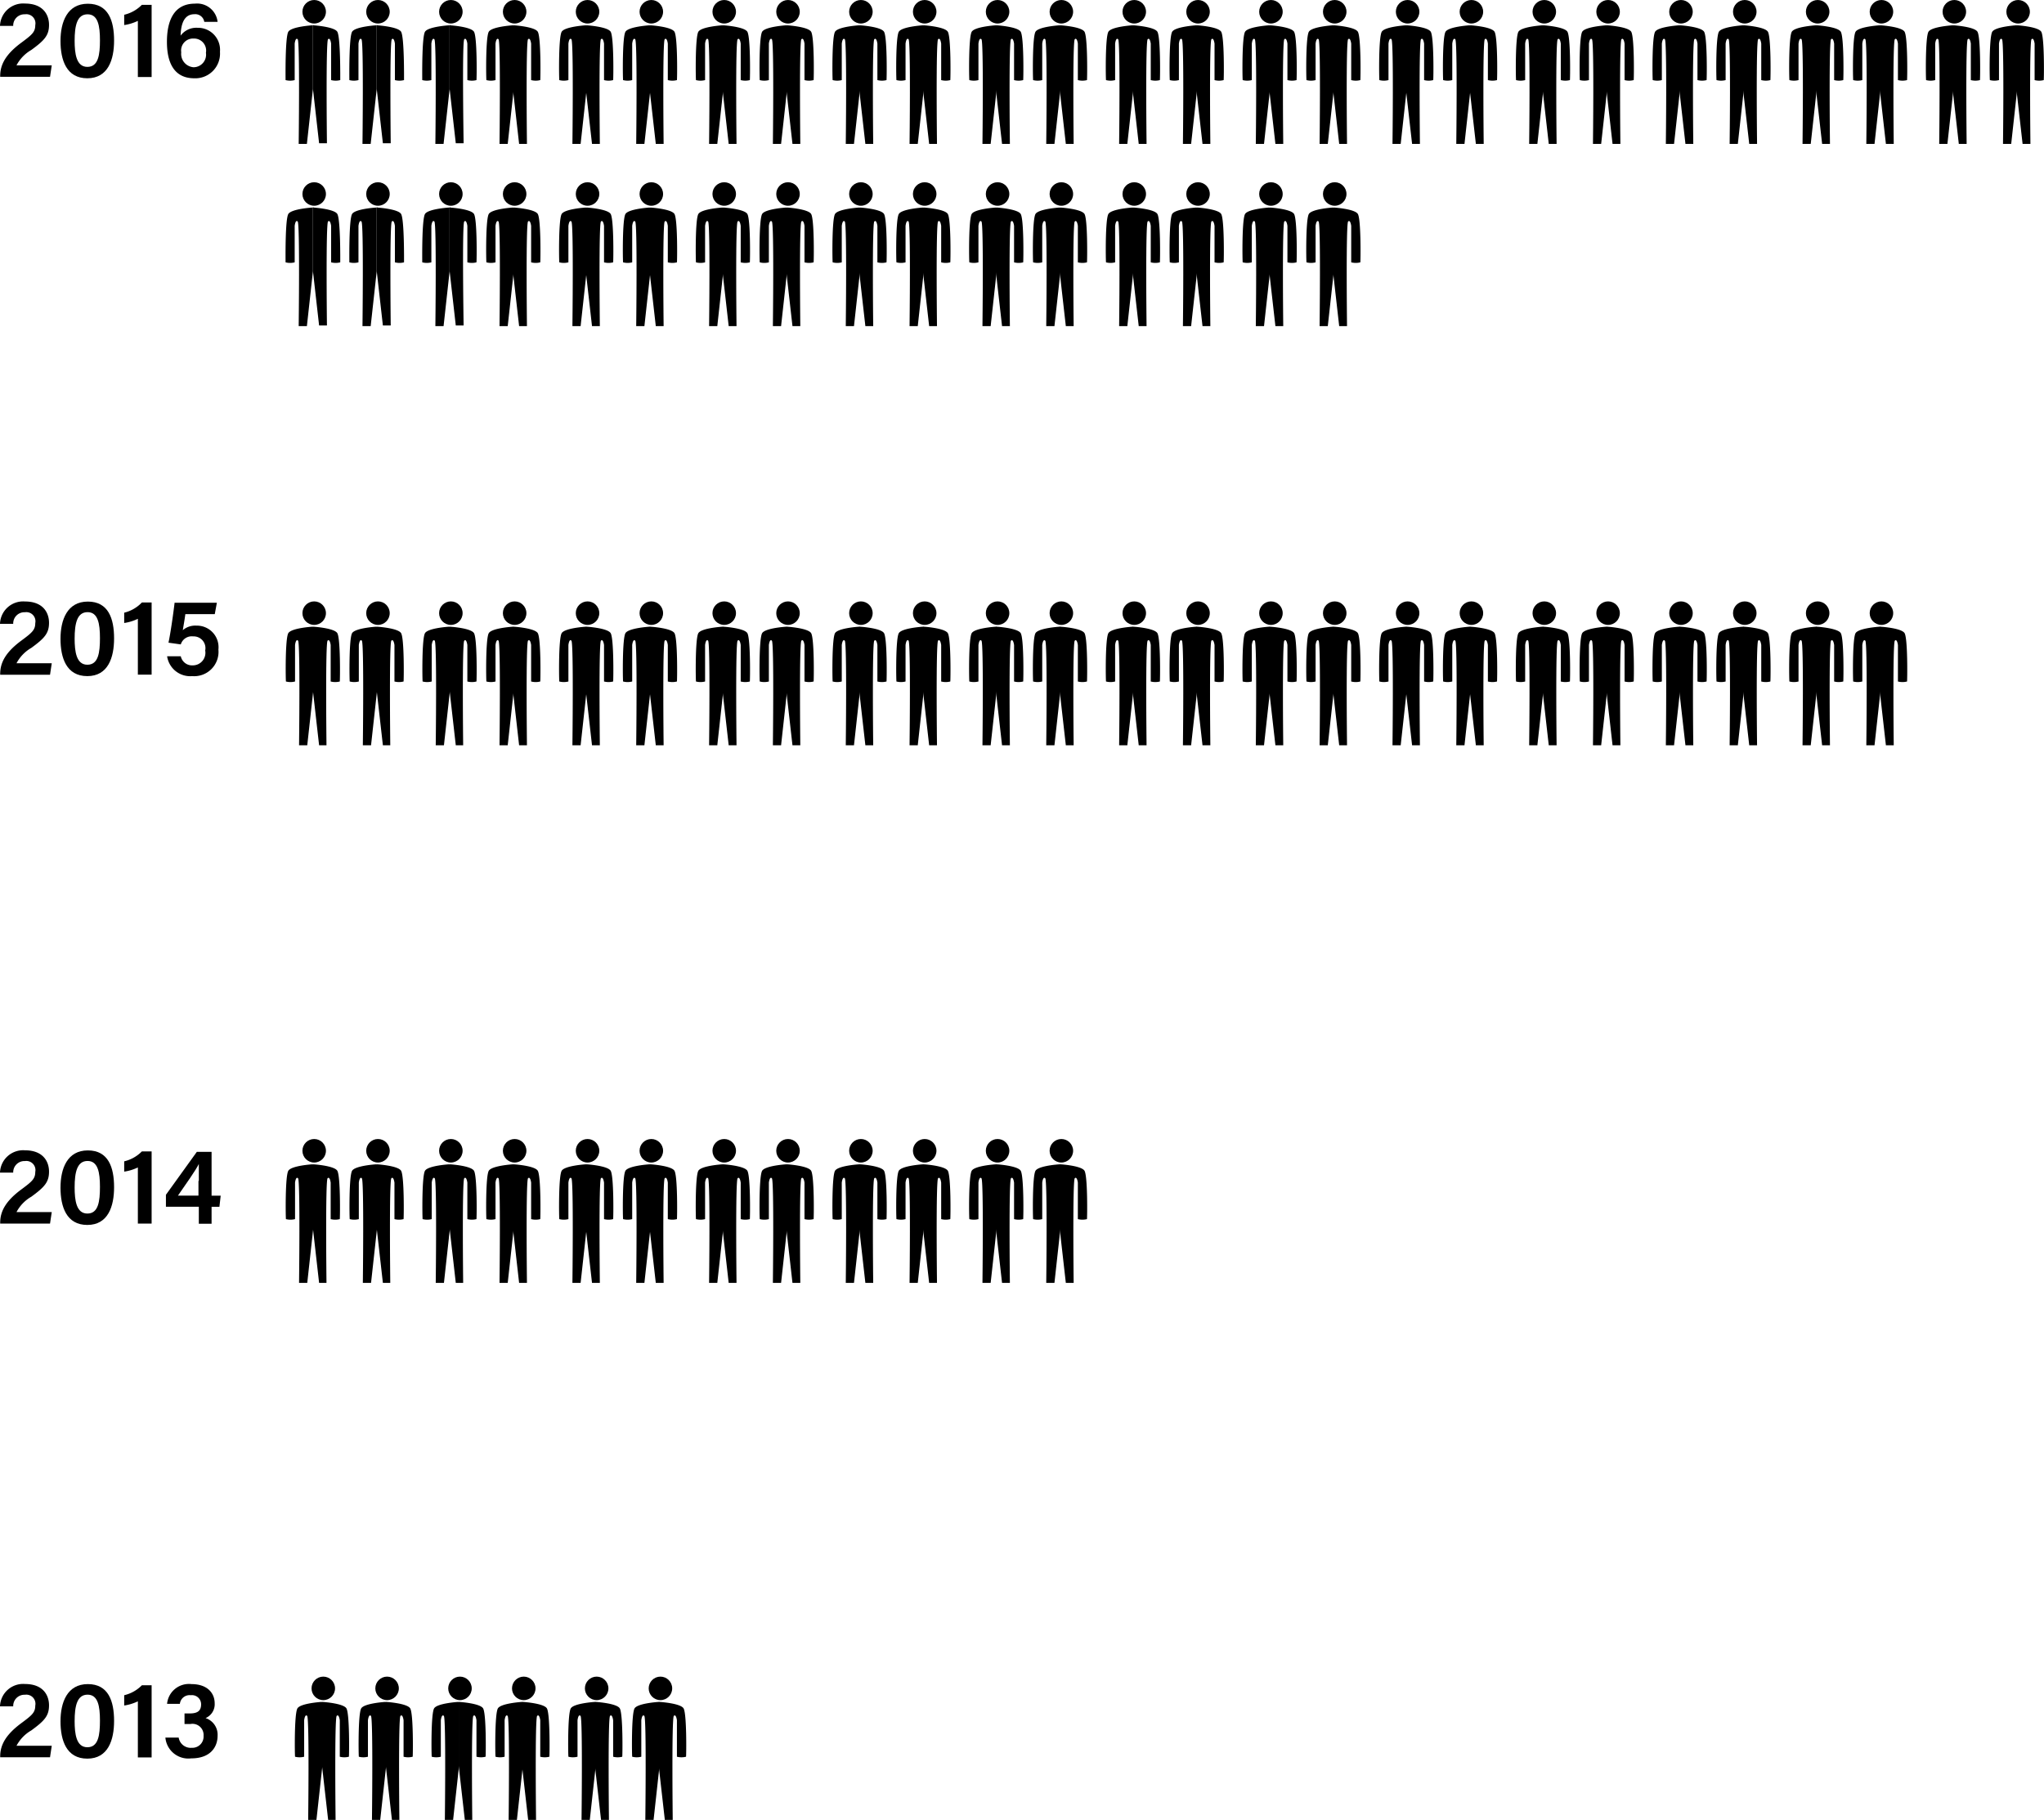 <svg xmlns="http://www.w3.org/2000/svg" viewBox="0 0 224.32 199.72"><title>people</title><circle cx="72.48" cy="185.29" r="1.29"/><path d="M120.09,223.66s2.21,0.14,2.58.69,0.31,5.17.28,5.32a2,2,0,0,1-1,0v-4s-0.09-.73-0.34-0.48-0.12,11.48-.12,11.48h-0.86l-0.68-6v-7" transform="translate(-47.66 -36.88)"/><path d="M119.9,223.66s-2.22.14-2.59,0.69-0.3,5.17-.27,5.32a2,2,0,0,0,1,0v-4s0.08-.73.33-0.48,0.11,11.48.11,11.48h0.9l0.66-6v-7" transform="translate(-47.66 -36.88)"/><circle cx="65.48" cy="185.29" r="1.29"/><path d="M113.09,223.66s2.21,0.14,2.58.69,0.31,5.17.28,5.32a2,2,0,0,1-1,0v-4s-0.09-.73-0.34-0.48-0.12,11.48-.12,11.48h-0.86l-0.68-6v-7" transform="translate(-47.66 -36.88)"/><path d="M112.9,223.66s-2.22.14-2.59,0.69-0.3,5.17-.27,5.32a2,2,0,0,0,1,0v-4s0.08-.73.33-0.48,0.11,11.48.11,11.48h0.9l0.66-6v-7" transform="translate(-47.66 -36.88)"/><circle cx="57.48" cy="185.29" r="1.29"/><path d="M105.09,223.66s2.21,0.14,2.58.69,0.31,5.17.28,5.32a2,2,0,0,1-1,0v-4s-0.09-.73-0.34-0.48-0.12,11.48-.12,11.48h-0.86l-0.68-6v-7" transform="translate(-47.66 -36.88)"/><path d="M104.9,223.66s-2.22.14-2.59,0.69-0.3,5.17-.27,5.32a2,2,0,0,0,1,0v-4s0.08-.73.33-0.48,0.11,11.48.11,11.48h0.9l0.66-6v-7" transform="translate(-47.66 -36.88)"/><circle cx="50.48" cy="185.29" r="1.29"/><path d="M98.09,223.66s2.21,0.14,2.58.69,0.31,5.17.28,5.32a2,2,0,0,1-1,0v-4s-0.09-.73-0.34-0.48-0.12,11.48-.12,11.48H98.68l-0.68-6v-7" transform="translate(-47.66 -36.88)"/><path d="M97.9,223.66s-2.22.14-2.59,0.69-0.3,5.17-.27,5.32a2,2,0,0,0,1,0v-4s0.08-.73.33-0.48,0.11,11.48.11,11.48h0.9l0.66-6v-7" transform="translate(-47.66 -36.88)"/><circle cx="42.48" cy="185.29" r="1.29"/><path d="M90.09,223.66s2.21,0.14,2.58.69,0.31,5.17.28,5.32a2,2,0,0,1-1,0v-4s-0.09-.73-0.34-0.48-0.12,11.48-.12,11.48H90.68l-0.68-6v-7" transform="translate(-47.66 -36.88)"/><path d="M89.9,223.66s-2.22.14-2.59,0.69-0.3,5.17-.27,5.32a2,2,0,0,0,1,0v-4s0.08-.73.33-0.48,0.11,11.48.11,11.48h0.9l0.66-6v-7" transform="translate(-47.66 -36.88)"/><circle cx="35.48" cy="185.29" r="1.29"/><path d="M83.09,223.66s2.21,0.14,2.58.69,0.31,5.17.28,5.32a2,2,0,0,1-1,0v-4s-0.09-.73-0.34-0.48-0.12,11.48-.12,11.48H83.68l-0.68-6v-7" transform="translate(-47.66 -36.88)"/><path d="M82.9,223.66s-2.22.14-2.59,0.69-0.3,5.17-.27,5.32a2,2,0,0,0,1,0v-4s0.08-.73.33-0.48,0.11,11.48.11,11.48h0.9l0.66-6v-7" transform="translate(-47.66 -36.88)"/><circle cx="71.48" cy="126.29" r="1.29"/><path d="M119.09,164.66s2.21,0.14,2.58.69,0.31,5.17.28,5.32a2,2,0,0,1-1,0v-4s-0.09-.73-0.34-0.48-0.12,11.48-.12,11.48h-0.86l-0.68-6v-7" transform="translate(-47.66 -36.88)"/><path d="M118.9,164.66s-2.22.14-2.59,0.69-0.3,5.17-.27,5.32a2,2,0,0,0,1,0v-4s0.08-.73.33-0.48,0.11,11.48.11,11.48h0.9l0.66-6v-7" transform="translate(-47.66 -36.88)"/><circle cx="64.48" cy="126.29" r="1.29"/><path d="M112.09,164.66s2.21,0.14,2.58.69,0.31,5.17.28,5.32a2,2,0,0,1-1,0v-4s-0.09-.73-0.34-0.48-0.12,11.48-.12,11.48h-0.86l-0.68-6v-7" transform="translate(-47.66 -36.88)"/><path d="M111.9,164.66s-2.22.14-2.59,0.69-0.3,5.17-.27,5.32a2,2,0,0,0,1,0v-4s0.08-.73.33-0.48,0.11,11.48.11,11.48h0.9l0.66-6v-7" transform="translate(-47.66 -36.88)"/><circle cx="56.48" cy="126.29" r="1.29"/><path d="M104.09,164.66s2.21,0.14,2.58.69,0.31,5.17.28,5.32a2,2,0,0,1-1,0v-4s-0.09-.73-0.34-0.48-0.12,11.48-.12,11.48h-0.86l-0.68-6v-7" transform="translate(-47.66 -36.88)"/><path d="M103.9,164.66s-2.22.14-2.59,0.69-0.3,5.17-.27,5.32a2,2,0,0,0,1,0v-4s0.08-.73.33-0.48,0.11,11.48.11,11.48h0.9l0.66-6v-7" transform="translate(-47.66 -36.88)"/><circle cx="49.48" cy="126.29" r="1.29"/><path d="M97.09,164.66s2.21,0.14,2.58.69,0.31,5.17.28,5.32a2,2,0,0,1-1,0v-4s-0.09-.73-0.34-0.48-0.12,11.48-.12,11.48H97.68l-0.68-6v-7" transform="translate(-47.66 -36.88)"/><path d="M96.9,164.66s-2.22.14-2.59,0.69-0.3,5.17-.27,5.32a2,2,0,0,0,1,0v-4s0.08-.73.33-0.48,0.11,11.48.11,11.48h0.9l0.66-6v-7" transform="translate(-47.66 -36.88)"/><circle cx="41.48" cy="126.29" r="1.29"/><path d="M89.09,164.66s2.21,0.14,2.58.69,0.31,5.17.28,5.32a2,2,0,0,1-1,0v-4s-0.09-.73-0.34-0.48-0.12,11.48-.12,11.48H89.68l-0.68-6v-7" transform="translate(-47.66 -36.88)"/><path d="M88.9,164.66s-2.22.14-2.59,0.69-0.3,5.17-.27,5.32a2,2,0,0,0,1,0v-4s0.08-.73.33-0.48,0.11,11.48.11,11.48h0.9l0.66-6v-7" transform="translate(-47.66 -36.88)"/><circle cx="34.48" cy="126.29" r="1.29"/><path d="M82.09,164.66s2.21,0.14,2.58.69,0.31,5.17.28,5.32a2,2,0,0,1-1,0v-4s-0.09-.73-0.34-0.48-0.12,11.48-.12,11.48H82.68l-0.68-6v-7" transform="translate(-47.66 -36.88)"/><path d="M81.9,164.66s-2.22.14-2.59,0.69-0.3,5.17-.27,5.32a2,2,0,0,0,1,0v-4s0.08-.73.33-0.48,0.11,11.48.11,11.48h0.9l0.66-6v-7" transform="translate(-47.66 -36.88)"/><circle cx="116.48" cy="126.29" r="1.29"/><path d="M164.09,164.66s2.21,0.14,2.58.69,0.31,5.17.28,5.32a2,2,0,0,1-1,0v-4s-0.09-.73-0.34-0.48-0.12,11.48-.12,11.48h-0.86l-0.68-6v-7" transform="translate(-47.66 -36.88)"/><path d="M163.9,164.66s-2.22.14-2.59,0.69-0.3,5.17-.27,5.32a2,2,0,0,0,1,0v-4s0.08-.73.33-0.48,0.11,11.48.11,11.48h0.9l0.66-6v-7" transform="translate(-47.66 -36.88)"/><circle cx="109.48" cy="126.29" r="1.29"/><path d="M157.09,164.66s2.21,0.14,2.58.69,0.31,5.17.28,5.32a2,2,0,0,1-1,0v-4s-0.09-.73-0.34-0.48-0.12,11.48-.12,11.48h-0.86l-0.68-6v-7" transform="translate(-47.66 -36.88)"/><path d="M156.9,164.66s-2.22.14-2.59,0.69-0.3,5.17-.27,5.32a2,2,0,0,0,1,0v-4s0.08-.73.33-0.48,0.11,11.48.11,11.48h0.9l0.66-6v-7" transform="translate(-47.66 -36.88)"/><circle cx="101.48" cy="126.29" r="1.29"/><path d="M149.09,164.66s2.21,0.14,2.58.69,0.31,5.17.28,5.32a2,2,0,0,1-1,0v-4s-0.09-.73-0.34-0.48-0.12,11.48-.12,11.48h-0.86l-0.68-6v-7" transform="translate(-47.66 -36.88)"/><path d="M148.9,164.66s-2.22.14-2.59,0.69-0.3,5.17-.27,5.32a2,2,0,0,0,1,0v-4s0.08-.73.33-0.48,0.11,11.48.11,11.48h0.9l0.66-6v-7" transform="translate(-47.66 -36.88)"/><circle cx="94.48" cy="126.29" r="1.29"/><path d="M142.09,164.66s2.21,0.14,2.58.69,0.31,5.17.28,5.32a2,2,0,0,1-1,0v-4s-0.09-.73-0.34-0.48-0.12,11.48-.12,11.48h-0.86l-0.68-6v-7" transform="translate(-47.66 -36.88)"/><path d="M141.9,164.66s-2.22.14-2.59,0.69-0.3,5.17-.27,5.32a2,2,0,0,0,1,0v-4s0.08-.73.33-0.48,0.11,11.48.11,11.48h0.9l0.66-6v-7" transform="translate(-47.66 -36.88)"/><circle cx="86.48" cy="126.29" r="1.29"/><path d="M134.09,164.66s2.21,0.14,2.58.69,0.31,5.17.28,5.32a2,2,0,0,1-1,0v-4s-0.09-.73-0.34-0.48-0.12,11.48-.12,11.48h-0.86l-0.68-6v-7" transform="translate(-47.66 -36.88)"/><path d="M133.9,164.66s-2.22.14-2.59,0.69-0.3,5.17-.27,5.32a2,2,0,0,0,1,0v-4s0.08-.73.33-0.48,0.11,11.48.11,11.48h0.9l0.66-6v-7" transform="translate(-47.66 -36.88)"/><circle cx="79.48" cy="126.29" r="1.29"/><path d="M127.09,164.66s2.21,0.14,2.58.69,0.31,5.17.28,5.32a2,2,0,0,1-1,0v-4s-0.09-.73-0.34-0.48-0.12,11.48-.12,11.48h-0.86l-0.68-6v-7" transform="translate(-47.66 -36.88)"/><path d="M126.9,164.66s-2.22.14-2.59,0.69-0.3,5.17-.27,5.32a2,2,0,0,0,1,0v-4s0.08-.73.33-0.48,0.11,11.48.11,11.48h0.9l0.66-6v-7" transform="translate(-47.66 -36.88)"/><circle cx="71.48" cy="67.29" r="1.29"/><path d="M119.09,105.66s2.21,0.14,2.58.69,0.31,5.17.28,5.32a2,2,0,0,1-1,0v-4s-0.09-.73-0.34-0.48-0.12,11.48-.12,11.48h-0.86l-0.68-6v-7" transform="translate(-47.66 -36.88)"/><path d="M118.9,105.66s-2.22.14-2.59,0.69-0.3,5.17-.27,5.32a2,2,0,0,0,1,0v-4s0.08-.73.33-0.48,0.11,11.48.11,11.48h0.9l0.66-6v-7" transform="translate(-47.66 -36.88)"/><circle cx="64.48" cy="67.29" r="1.29"/><path d="M112.09,105.66s2.21,0.14,2.58.69,0.31,5.17.28,5.32a2,2,0,0,1-1,0v-4s-0.09-.73-0.34-0.48-0.12,11.48-.12,11.48h-0.86l-0.68-6v-7" transform="translate(-47.66 -36.88)"/><path d="M111.9,105.66s-2.22.14-2.59,0.69-0.3,5.17-.27,5.32a2,2,0,0,0,1,0v-4s0.08-.73.33-0.48,0.11,11.48.11,11.48h0.9l0.66-6v-7" transform="translate(-47.66 -36.88)"/><circle cx="56.48" cy="67.29" r="1.29"/><path d="M104.09,105.66s2.21,0.14,2.58.69,0.31,5.17.28,5.32a2,2,0,0,1-1,0v-4s-0.09-.73-0.34-0.48-0.12,11.48-.12,11.48h-0.86l-0.68-6v-7" transform="translate(-47.66 -36.88)"/><path d="M103.9,105.66s-2.22.14-2.59,0.69-0.3,5.17-.27,5.32a2,2,0,0,0,1,0v-4s0.08-.73.33-0.48,0.11,11.48.11,11.48h0.9l0.66-6v-7" transform="translate(-47.66 -36.88)"/><circle cx="49.48" cy="67.29" r="1.29"/><path d="M97.09,105.66s2.21,0.14,2.58.69,0.31,5.17.28,5.32a2,2,0,0,1-1,0v-4s-0.09-.73-0.34-0.48-0.12,11.48-.12,11.48H97.68l-0.68-6v-7" transform="translate(-47.66 -36.88)"/><path d="M96.9,105.66s-2.22.14-2.59,0.69-0.3,5.17-.27,5.32a2,2,0,0,0,1,0v-4s0.08-.73.33-0.48,0.11,11.48.11,11.48h0.9l0.66-6v-7" transform="translate(-47.66 -36.88)"/><circle cx="41.48" cy="67.29" r="1.29"/><path d="M89.09,105.66s2.21,0.14,2.58.69,0.31,5.17.28,5.32a2,2,0,0,1-1,0v-4s-0.09-.73-0.34-0.48-0.12,11.48-.12,11.48H89.68l-0.68-6v-7" transform="translate(-47.66 -36.88)"/><path d="M88.9,105.66s-2.22.14-2.59,0.69-0.3,5.17-.27,5.32a2,2,0,0,0,1,0v-4s0.08-.73.33-0.48,0.11,11.48.11,11.48h0.9l0.66-6v-7" transform="translate(-47.66 -36.88)"/><circle cx="34.48" cy="67.29" r="1.29"/><path d="M82.09,105.66s2.21,0.14,2.58.69,0.31,5.17.28,5.32a2,2,0,0,1-1,0v-4s-0.09-.73-0.34-0.48-0.12,11.48-.12,11.48H82.68l-0.68-6v-7" transform="translate(-47.66 -36.88)"/><path d="M81.9,105.66s-2.22.14-2.59,0.69-0.3,5.17-.27,5.32a2,2,0,0,0,1,0v-4s0.08-.73.33-0.48,0.11,11.48.11,11.48h0.9l0.66-6v-7" transform="translate(-47.66 -36.88)"/><circle cx="116.48" cy="67.29" r="1.29"/><path d="M164.09,105.66s2.21,0.14,2.58.69,0.31,5.17.28,5.32a2,2,0,0,1-1,0v-4s-0.09-.73-0.34-0.48-0.12,11.48-.12,11.48h-0.86l-0.68-6v-7" transform="translate(-47.66 -36.88)"/><path d="M163.9,105.66s-2.22.14-2.59,0.69-0.3,5.17-.27,5.32a2,2,0,0,0,1,0v-4s0.08-.73.33-0.48,0.11,11.48.11,11.48h0.9l0.66-6v-7" transform="translate(-47.66 -36.88)"/><circle cx="109.48" cy="67.29" r="1.29"/><path d="M157.09,105.66s2.21,0.14,2.58.69,0.31,5.17.28,5.32a2,2,0,0,1-1,0v-4s-0.09-.73-0.34-0.48-0.12,11.48-.12,11.48h-0.86l-0.68-6v-7" transform="translate(-47.66 -36.88)"/><path d="M156.9,105.66s-2.22.14-2.59,0.69-0.3,5.17-.27,5.32a2,2,0,0,0,1,0v-4s0.08-.73.33-0.48,0.11,11.48.11,11.48h0.9l0.66-6v-7" transform="translate(-47.66 -36.88)"/><circle cx="101.48" cy="67.29" r="1.29"/><path d="M149.09,105.66s2.21,0.14,2.58.69,0.31,5.17.28,5.32a2,2,0,0,1-1,0v-4s-0.09-.73-0.34-0.48-0.12,11.48-.12,11.48h-0.86l-0.68-6v-7" transform="translate(-47.66 -36.88)"/><path d="M148.9,105.66s-2.22.14-2.59,0.69-0.3,5.17-.27,5.32a2,2,0,0,0,1,0v-4s0.08-.73.33-0.48,0.11,11.48.11,11.48h0.9l0.66-6v-7" transform="translate(-47.66 -36.88)"/><circle cx="94.48" cy="67.29" r="1.29"/><path d="M142.09,105.66s2.21,0.14,2.58.69,0.31,5.17.28,5.32a2,2,0,0,1-1,0v-4s-0.09-.73-0.34-0.48-0.12,11.48-.12,11.48h-0.86l-0.68-6v-7" transform="translate(-47.66 -36.88)"/><path d="M141.9,105.66s-2.22.14-2.59,0.69-0.3,5.17-.27,5.32a2,2,0,0,0,1,0v-4s0.08-.73.33-0.48,0.11,11.48.11,11.48h0.9l0.66-6v-7" transform="translate(-47.66 -36.88)"/><circle cx="86.48" cy="67.29" r="1.29"/><path d="M134.09,105.66s2.21,0.14,2.58.69,0.31,5.17.28,5.32a2,2,0,0,1-1,0v-4s-0.09-.73-0.34-0.48-0.12,11.48-.12,11.48h-0.86l-0.68-6v-7" transform="translate(-47.66 -36.88)"/><path d="M133.9,105.66s-2.22.14-2.59,0.69-0.3,5.17-.27,5.32a2,2,0,0,0,1,0v-4s0.08-.73.33-0.48,0.11,11.48.11,11.48h0.9l0.66-6v-7" transform="translate(-47.66 -36.88)"/><circle cx="79.48" cy="67.29" r="1.29"/><path d="M127.09,105.66s2.21,0.14,2.58.69,0.31,5.17.28,5.32a2,2,0,0,1-1,0v-4s-0.09-.73-0.34-0.48-0.12,11.48-.12,11.48h-0.86l-0.68-6v-7" transform="translate(-47.66 -36.88)"/><path d="M126.9,105.66s-2.22.14-2.59,0.69-0.3,5.17-.27,5.32a2,2,0,0,0,1,0v-4s0.08-.73.33-0.48,0.11,11.48.11,11.48h0.9l0.66-6v-7" transform="translate(-47.66 -36.88)"/><circle cx="161.48" cy="67.29" r="1.29"/><path d="M209.09,105.66s2.21,0.14,2.58.69,0.31,5.17.28,5.32a2,2,0,0,1-1,0v-4s-0.09-.73-0.34-0.48-0.12,11.48-.12,11.48h-0.86l-0.68-6v-7" transform="translate(-47.66 -36.88)"/><path d="M208.9,105.66s-2.22.14-2.59,0.69-0.3,5.17-.27,5.32a2,2,0,0,0,1,0v-4s0.08-.73.33-0.48,0.11,11.48.11,11.48h0.9l0.66-6v-7" transform="translate(-47.66 -36.88)"/><circle cx="154.48" cy="67.29" r="1.29"/><path d="M202.09,105.66s2.21,0.14,2.58.69,0.31,5.17.28,5.32a2,2,0,0,1-1,0v-4s-0.09-.73-0.34-0.48-0.12,11.48-.12,11.48h-0.86l-0.68-6v-7" transform="translate(-47.66 -36.88)"/><path d="M201.9,105.66s-2.22.14-2.59,0.69-0.3,5.17-.27,5.32a2,2,0,0,0,1,0v-4s0.08-.73.33-0.48,0.11,11.48.11,11.48h0.9l0.66-6v-7" transform="translate(-47.66 -36.88)"/><circle cx="146.48" cy="67.29" r="1.29"/><path d="M194.09,105.66s2.21,0.14,2.58.69,0.31,5.17.28,5.32a2,2,0,0,1-1,0v-4s-0.09-.73-0.34-0.48-0.12,11.48-.12,11.48h-0.86l-0.68-6v-7" transform="translate(-47.66 -36.88)"/><path d="M193.9,105.66s-2.22.14-2.59,0.69-0.3,5.17-.27,5.32a2,2,0,0,0,1,0v-4s0.08-.73.33-0.48,0.11,11.48.11,11.48h0.9l0.66-6v-7" transform="translate(-47.66 -36.88)"/><circle cx="139.48" cy="67.29" r="1.29"/><path d="M187.09,105.66s2.21,0.14,2.58.69,0.31,5.17.28,5.32a2,2,0,0,1-1,0v-4s-0.09-.73-0.34-0.48-0.12,11.48-.12,11.48h-0.86l-0.68-6v-7" transform="translate(-47.66 -36.88)"/><path d="M186.9,105.66s-2.22.14-2.59,0.69-0.3,5.17-.27,5.32a2,2,0,0,0,1,0v-4s0.08-.73.33-0.48,0.11,11.48.11,11.48h0.9l0.66-6v-7" transform="translate(-47.66 -36.88)"/><circle cx="131.48" cy="67.29" r="1.29"/><path d="M179.09,105.66s2.21,0.14,2.58.69,0.31,5.17.28,5.32a2,2,0,0,1-1,0v-4s-0.09-.73-0.34-0.48-0.12,11.48-.12,11.48h-0.86l-0.68-6v-7" transform="translate(-47.66 -36.88)"/><path d="M178.9,105.66s-2.22.14-2.59,0.69-0.3,5.17-.27,5.32a2,2,0,0,0,1,0v-4s0.08-.73.33-0.48,0.11,11.48.11,11.48h0.9l0.66-6v-7" transform="translate(-47.66 -36.88)"/><circle cx="124.48" cy="67.29" r="1.29"/><path d="M172.09,105.66s2.21,0.14,2.58.69,0.31,5.17.28,5.32a2,2,0,0,1-1,0v-4s-0.09-.73-0.34-0.48-0.12,11.48-.12,11.48h-0.86l-0.68-6v-7" transform="translate(-47.66 -36.88)"/><path d="M171.9,105.66s-2.22.14-2.59,0.69-0.3,5.17-.27,5.32a2,2,0,0,0,1,0v-4s0.08-.73.33-0.48,0.11,11.48.11,11.48h0.9l0.66-6v-7" transform="translate(-47.66 -36.88)"/><circle cx="206.48" cy="67.29" r="1.29"/><path d="M254.09,105.66s2.21,0.14,2.58.69,0.31,5.17.28,5.32a2,2,0,0,1-1,0v-4s-0.09-.73-0.34-0.48-0.12,11.48-.12,11.48h-0.86l-0.68-6v-7" transform="translate(-47.66 -36.88)"/><path d="M253.9,105.66s-2.22.14-2.59,0.69-0.3,5.17-.27,5.32a2,2,0,0,0,1,0v-4s0.08-.73.33-0.48,0.11,11.48.11,11.48h0.9l0.66-6v-7" transform="translate(-47.66 -36.88)"/><circle cx="199.48" cy="67.29" r="1.29"/><path d="M247.09,105.66s2.21,0.14,2.58.69,0.31,5.17.28,5.32a2,2,0,0,1-1,0v-4s-0.09-.73-0.34-0.48-0.12,11.48-.12,11.48h-0.86l-0.68-6v-7" transform="translate(-47.66 -36.88)"/><path d="M246.9,105.66s-2.22.14-2.59,0.69-0.3,5.17-.27,5.32a2,2,0,0,0,1,0v-4s0.08-.73.33-0.48,0.11,11.48.11,11.48h0.9l0.66-6v-7" transform="translate(-47.66 -36.88)"/><circle cx="191.48" cy="67.29" r="1.29"/><path d="M239.09,105.66s2.21,0.14,2.58.69,0.31,5.17.28,5.32a2,2,0,0,1-1,0v-4s-0.09-.73-0.34-0.48-0.12,11.48-.12,11.48h-0.86l-0.68-6v-7" transform="translate(-47.66 -36.88)"/><path d="M238.9,105.66s-2.22.14-2.59,0.69-0.3,5.17-.27,5.32a2,2,0,0,0,1,0v-4s0.08-.73.33-0.48,0.11,11.48.11,11.48h0.9l0.66-6v-7" transform="translate(-47.66 -36.88)"/><circle cx="184.48" cy="67.29" r="1.29"/><path d="M232.09,105.66s2.21,0.14,2.58.69,0.31,5.17.28,5.32a2,2,0,0,1-1,0v-4s-0.09-.73-0.34-0.48-0.12,11.48-.12,11.48h-0.86l-0.68-6v-7" transform="translate(-47.66 -36.88)"/><path d="M231.9,105.66s-2.22.14-2.59,0.69-0.3,5.17-.27,5.32a2,2,0,0,0,1,0v-4s0.08-.73.33-0.48,0.11,11.48.11,11.48h0.9l0.66-6v-7" transform="translate(-47.66 -36.88)"/><circle cx="176.48" cy="67.29" r="1.29"/><path d="M224.09,105.66s2.21,0.14,2.58.69,0.31,5.17.28,5.32a2,2,0,0,1-1,0v-4s-0.09-.73-0.34-0.48-0.12,11.48-.12,11.48h-0.86l-0.68-6v-7" transform="translate(-47.66 -36.88)"/><path d="M223.9,105.66s-2.22.14-2.59,0.69-0.3,5.17-.27,5.32a2,2,0,0,0,1,0v-4s0.08-.73.33-0.48,0.11,11.48.11,11.48h0.9l0.66-6v-7" transform="translate(-47.66 -36.88)"/><circle cx="169.48" cy="67.29" r="1.29"/><path d="M217.09,105.66s2.21,0.14,2.58.69,0.31,5.17.28,5.32a2,2,0,0,1-1,0v-4s-0.09-.73-0.34-0.48-0.12,11.48-.12,11.48h-0.86l-0.68-6v-7" transform="translate(-47.66 -36.88)"/><path d="M216.9,105.66s-2.22.14-2.59,0.69-0.3,5.17-.27,5.32a2,2,0,0,0,1,0v-4s0.08-.73.33-0.48,0.11,11.48.11,11.48h0.9l0.66-6v-7" transform="translate(-47.66 -36.88)"/><circle cx="71.48" cy="1.29" r="1.29"/><path d="M119.09,39.66s2.21,0.14,2.58.69,0.31,5.17.28,5.32a2,2,0,0,1-1,0v-4s-0.09-.73-0.34-0.48-0.12,11.48-.12,11.48h-0.86l-0.68-6v-7" transform="translate(-47.66 -36.88)"/><path d="M118.9,39.66s-2.22.14-2.59,0.69-0.3,5.17-.27,5.32a2,2,0,0,0,1,0v-4s0.08-.73.33-0.48,0.11,11.48.11,11.48h0.9l0.66-6v-7" transform="translate(-47.66 -36.88)"/><circle cx="64.48" cy="1.29" r="1.29"/><path d="M112.09,39.66s2.21,0.14,2.58.69,0.31,5.17.28,5.32a2,2,0,0,1-1,0v-4s-0.09-.73-0.34-0.48-0.12,11.48-.12,11.48h-0.86l-0.68-6v-7" transform="translate(-47.66 -36.88)"/><path d="M111.9,39.66s-2.22.14-2.59,0.69-0.3,5.17-.27,5.32a2,2,0,0,0,1,0v-4s0.08-.73.33-0.48,0.11,11.48.11,11.48h0.9l0.66-6v-7" transform="translate(-47.66 -36.88)"/><circle cx="56.48" cy="1.29" r="1.29"/><path d="M104.09,39.66s2.21,0.14,2.58.69,0.31,5.17.28,5.32a2,2,0,0,1-1,0v-4s-0.09-.73-0.34-0.48-0.12,11.48-.12,11.48h-0.86l-0.68-6v-7" transform="translate(-47.66 -36.88)"/><path d="M103.9,39.66s-2.22.14-2.59,0.69-0.3,5.17-.27,5.32a2,2,0,0,0,1,0v-4s0.08-.73.33-0.48,0.11,11.48.11,11.48h0.9l0.66-6v-7" transform="translate(-47.66 -36.88)"/><circle cx="49.48" cy="1.29" r="1.29"/><path d="M97.09,39.66s2.21,0.14,2.58.69,0.31,5.17.28,5.32a2,2,0,0,1-1,0v-4s-0.09-.73-0.34-0.48S98.54,52.6,98.54,52.6H97.68L97,46.6v-7" transform="translate(-47.66 -36.88)"/><path d="M96.9,39.66s-2.22.14-2.59,0.69S94,45.52,94,45.67a2,2,0,0,0,1,0v-4s0.08-.73.33-0.48,0.11,11.48.11,11.48h0.9l0.66-6v-7" transform="translate(-47.66 -36.88)"/><circle cx="41.48" cy="1.29" r="1.29"/><path d="M89.09,39.66s2.21,0.14,2.58.69S92,45.52,92,45.67a2,2,0,0,1-1,0v-4s-0.09-.73-0.34-0.48S90.54,52.6,90.54,52.6H89.68L89,46.6v-7" transform="translate(-47.66 -36.88)"/><path d="M88.9,39.66s-2.22.14-2.59,0.69S86,45.52,86,45.67a2,2,0,0,0,1,0v-4s0.08-.73.33-0.48,0.11,11.48.11,11.48h0.9l0.66-6v-7" transform="translate(-47.66 -36.88)"/><circle cx="34.48" cy="1.29" r="1.29"/><path d="M82.09,39.66s2.21,0.14,2.58.69S85,45.52,85,45.67a2,2,0,0,1-1,0v-4s-0.09-.73-0.34-0.48S83.54,52.6,83.54,52.6H82.68L82,46.6v-7" transform="translate(-47.66 -36.88)"/><path d="M81.9,39.66s-2.22.14-2.59,0.69S79,45.52,79,45.67a2,2,0,0,0,1,0v-4s0.08-.73.33-0.48,0.11,11.48.11,11.48h0.9l0.66-6v-7" transform="translate(-47.66 -36.88)"/><circle cx="116.48" cy="1.29" r="1.29"/><path d="M164.09,39.66s2.21,0.14,2.58.69,0.31,5.17.28,5.32a2,2,0,0,1-1,0v-4s-0.09-.73-0.34-0.48-0.12,11.48-.12,11.48h-0.86l-0.68-6v-7" transform="translate(-47.66 -36.88)"/><path d="M163.9,39.66s-2.22.14-2.59,0.69-0.3,5.17-.27,5.32a2,2,0,0,0,1,0v-4s0.08-.73.33-0.48,0.11,11.48.11,11.48h0.9l0.66-6v-7" transform="translate(-47.66 -36.88)"/><circle cx="109.48" cy="1.29" r="1.29"/><path d="M157.09,39.66s2.21,0.14,2.58.69,0.31,5.17.28,5.32a2,2,0,0,1-1,0v-4s-0.09-.73-0.34-0.48-0.12,11.48-.12,11.48h-0.86l-0.68-6v-7" transform="translate(-47.66 -36.88)"/><path d="M156.9,39.66s-2.22.14-2.59,0.69-0.3,5.17-.27,5.32a2,2,0,0,0,1,0v-4s0.08-.73.33-0.48,0.11,11.48.11,11.48h0.9l0.66-6v-7" transform="translate(-47.66 -36.88)"/><circle cx="101.48" cy="1.29" r="1.29"/><path d="M149.09,39.66s2.21,0.14,2.58.69,0.31,5.17.28,5.32a2,2,0,0,1-1,0v-4s-0.09-.73-0.34-0.48-0.12,11.48-.12,11.48h-0.86l-0.68-6v-7" transform="translate(-47.66 -36.88)"/><path d="M148.9,39.66s-2.22.14-2.59,0.69-0.3,5.17-.27,5.32a2,2,0,0,0,1,0v-4s0.08-.73.33-0.48,0.11,11.48.11,11.48h0.9l0.66-6v-7" transform="translate(-47.66 -36.88)"/><circle cx="94.48" cy="1.29" r="1.29"/><path d="M142.09,39.66s2.21,0.14,2.58.69,0.31,5.17.28,5.32a2,2,0,0,1-1,0v-4s-0.09-.73-0.34-0.48-0.12,11.48-.12,11.48h-0.86l-0.68-6v-7" transform="translate(-47.66 -36.88)"/><path d="M141.9,39.66s-2.22.14-2.59,0.69-0.3,5.17-.27,5.32a2,2,0,0,0,1,0v-4s0.08-.73.33-0.48,0.11,11.48.11,11.48h0.9l0.66-6v-7" transform="translate(-47.66 -36.88)"/><circle cx="86.48" cy="1.29" r="1.29"/><path d="M134.09,39.66s2.21,0.14,2.58.69,0.31,5.17.28,5.32a2,2,0,0,1-1,0v-4s-0.09-.73-0.34-0.48-0.12,11.48-.12,11.48h-0.86l-0.68-6v-7" transform="translate(-47.66 -36.88)"/><path d="M133.9,39.66s-2.22.14-2.59,0.69-0.3,5.17-.27,5.32a2,2,0,0,0,1,0v-4s0.08-.73.33-0.48,0.11,11.48.11,11.48h0.9l0.66-6v-7" transform="translate(-47.66 -36.88)"/><circle cx="79.48" cy="1.29" r="1.29"/><path d="M127.09,39.66s2.21,0.14,2.58.69,0.31,5.17.28,5.32a2,2,0,0,1-1,0v-4s-0.09-.73-0.34-0.48-0.12,11.48-.12,11.48h-0.86l-0.68-6v-7" transform="translate(-47.66 -36.88)"/><path d="M126.9,39.66s-2.22.14-2.59,0.69-0.3,5.17-.27,5.32a2,2,0,0,0,1,0v-4s0.08-.73.33-0.48,0.11,11.48.11,11.48h0.9l0.66-6v-7" transform="translate(-47.66 -36.88)"/><circle cx="161.48" cy="1.29" r="1.29"/><path d="M209.09,39.66s2.21,0.14,2.58.69,0.31,5.17.28,5.32a2,2,0,0,1-1,0v-4s-0.09-.73-0.34-0.48-0.12,11.48-.12,11.48h-0.86l-0.68-6v-7" transform="translate(-47.66 -36.88)"/><path d="M208.9,39.66s-2.22.14-2.59,0.69-0.3,5.17-.27,5.32a2,2,0,0,0,1,0v-4s0.08-.73.33-0.48,0.11,11.48.11,11.48h0.9l0.66-6v-7" transform="translate(-47.66 -36.88)"/><circle cx="154.48" cy="1.29" r="1.29"/><path d="M202.09,39.66s2.21,0.14,2.58.69,0.31,5.17.28,5.32a2,2,0,0,1-1,0v-4s-0.09-.73-0.34-0.48-0.12,11.48-.12,11.48h-0.86l-0.68-6v-7" transform="translate(-47.66 -36.88)"/><path d="M201.9,39.66s-2.22.14-2.59,0.69-0.3,5.17-.27,5.32a2,2,0,0,0,1,0v-4s0.08-.73.33-0.48,0.11,11.48.11,11.48h0.9l0.66-6v-7" transform="translate(-47.66 -36.88)"/><circle cx="146.48" cy="1.29" r="1.29"/><path d="M194.09,39.66s2.21,0.14,2.58.69,0.31,5.17.28,5.32a2,2,0,0,1-1,0v-4s-0.09-.73-0.34-0.48-0.12,11.48-.12,11.48h-0.86l-0.68-6v-7" transform="translate(-47.66 -36.88)"/><path d="M193.9,39.66s-2.22.14-2.59,0.69-0.3,5.17-.27,5.32a2,2,0,0,0,1,0v-4s0.08-.73.33-0.48,0.11,11.48.11,11.48h0.9l0.66-6v-7" transform="translate(-47.66 -36.88)"/><circle cx="139.48" cy="1.29" r="1.29"/><path d="M187.09,39.66s2.21,0.14,2.58.69,0.31,5.17.28,5.32a2,2,0,0,1-1,0v-4s-0.09-.73-0.34-0.48-0.12,11.48-.12,11.48h-0.86l-0.68-6v-7" transform="translate(-47.66 -36.88)"/><path d="M186.9,39.66s-2.22.14-2.59,0.69-0.3,5.17-.27,5.32a2,2,0,0,0,1,0v-4s0.08-.73.33-0.48,0.11,11.48.11,11.48h0.9l0.66-6v-7" transform="translate(-47.66 -36.88)"/><circle cx="131.48" cy="1.29" r="1.29"/><path d="M179.09,39.66s2.21,0.14,2.58.69,0.31,5.17.28,5.32a2,2,0,0,1-1,0v-4s-0.09-.73-0.34-0.48-0.12,11.48-.12,11.48h-0.86l-0.68-6v-7" transform="translate(-47.66 -36.88)"/><path d="M178.9,39.66s-2.22.14-2.59,0.69-0.3,5.17-.27,5.32a2,2,0,0,0,1,0v-4s0.08-.73.33-0.48,0.11,11.48.11,11.48h0.9l0.66-6v-7" transform="translate(-47.66 -36.88)"/><circle cx="124.48" cy="1.29" r="1.29"/><path d="M172.09,39.66s2.21,0.14,2.58.69,0.31,5.17.28,5.32a2,2,0,0,1-1,0v-4s-0.09-.73-0.34-0.48-0.12,11.48-.12,11.48h-0.86l-0.68-6v-7" transform="translate(-47.66 -36.88)"/><path d="M171.9,39.66s-2.22.14-2.59,0.69-0.3,5.17-.27,5.32a2,2,0,0,0,1,0v-4s0.08-.73.33-0.48,0.11,11.48.11,11.48h0.9l0.66-6v-7" transform="translate(-47.66 -36.88)"/><circle cx="206.48" cy="1.29" r="1.29"/><path d="M254.09,39.66s2.21,0.14,2.58.69,0.31,5.17.28,5.32a2,2,0,0,1-1,0v-4s-0.09-.73-0.34-0.48-0.12,11.48-.12,11.48h-0.86l-0.68-6v-7" transform="translate(-47.66 -36.88)"/><path d="M253.9,39.66s-2.22.14-2.59,0.69-0.3,5.17-.27,5.32a2,2,0,0,0,1,0v-4s0.08-.73.33-0.48,0.11,11.48.11,11.48h0.9l0.66-6v-7" transform="translate(-47.66 -36.88)"/><circle cx="199.48" cy="1.29" r="1.29"/><path d="M247.09,39.66s2.21,0.14,2.58.69,0.31,5.17.28,5.32a2,2,0,0,1-1,0v-4s-0.09-.73-0.34-0.48-0.12,11.48-.12,11.48h-0.86l-0.68-6v-7" transform="translate(-47.66 -36.88)"/><path d="M246.9,39.66s-2.22.14-2.59,0.69-0.3,5.17-.27,5.32a2,2,0,0,0,1,0v-4s0.08-.73.33-0.48,0.11,11.48.11,11.48h0.9l0.66-6v-7" transform="translate(-47.66 -36.88)"/><circle cx="221.48" cy="1.29" r="1.29"/><path d="M269.09,39.66s2.21,0.14,2.58.69,0.31,5.17.28,5.32a2,2,0,0,1-1,0v-4s-0.09-.73-0.34-0.48-0.12,11.48-.12,11.48h-0.86l-0.68-6v-7" transform="translate(-47.66 -36.88)"/><path d="M268.9,39.66s-2.22.14-2.59,0.69-0.3,5.17-.27,5.32a2,2,0,0,0,1,0v-4s0.08-.73.33-0.48,0.11,11.48.11,11.48h0.9l0.66-6v-7" transform="translate(-47.66 -36.88)"/><circle cx="214.48" cy="1.29" r="1.29"/><path d="M262.09,39.66s2.21,0.14,2.58.69,0.31,5.17.28,5.32a2,2,0,0,1-1,0v-4s-0.09-.73-0.34-0.48-0.12,11.48-.12,11.48h-0.86l-0.68-6v-7" transform="translate(-47.66 -36.88)"/><path d="M261.9,39.66s-2.22.14-2.59,0.69-0.3,5.17-.27,5.32a2,2,0,0,0,1,0v-4s0.08-.73.33-0.48,0.11,11.48.11,11.48h0.9l0.66-6v-7" transform="translate(-47.66 -36.88)"/><circle cx="191.48" cy="1.29" r="1.29"/><path d="M239.09,39.66s2.21,0.14,2.58.69,0.31,5.17.28,5.32a2,2,0,0,1-1,0v-4s-0.09-.73-0.34-0.48-0.12,11.48-.12,11.48h-0.86l-0.68-6v-7" transform="translate(-47.66 -36.88)"/><path d="M238.9,39.66s-2.22.14-2.59,0.69-0.3,5.17-.27,5.32a2,2,0,0,0,1,0v-4s0.08-.73.33-0.48,0.11,11.48.11,11.48h0.9l0.66-6v-7" transform="translate(-47.66 -36.88)"/><circle cx="184.48" cy="1.29" r="1.29"/><path d="M232.09,39.66s2.21,0.14,2.58.69,0.31,5.17.28,5.32a2,2,0,0,1-1,0v-4s-0.09-.73-0.34-0.48-0.12,11.48-.12,11.48h-0.86l-0.68-6v-7" transform="translate(-47.66 -36.88)"/><path d="M231.9,39.66s-2.22.14-2.59,0.69-0.3,5.17-.27,5.32a2,2,0,0,0,1,0v-4s0.08-.73.33-0.48,0.11,11.48.11,11.48h0.9l0.66-6v-7" transform="translate(-47.66 -36.88)"/><circle cx="176.48" cy="1.29" r="1.29"/><path d="M224.09,39.66s2.21,0.14,2.58.69,0.31,5.17.28,5.32a2,2,0,0,1-1,0v-4s-0.09-.73-0.34-0.48-0.12,11.48-.12,11.48h-0.86l-0.68-6v-7" transform="translate(-47.66 -36.88)"/><path d="M223.9,39.66s-2.22.14-2.59,0.69-0.3,5.17-.27,5.32a2,2,0,0,0,1,0v-4s0.08-.73.33-0.48,0.11,11.48.11,11.48h0.9l0.66-6v-7" transform="translate(-47.66 -36.88)"/><circle cx="169.48" cy="1.29" r="1.29"/><path d="M217.09,39.66s2.21,0.14,2.58.69,0.31,5.17.28,5.32a2,2,0,0,1-1,0v-4s-0.09-.73-0.34-0.48-0.12,11.48-.12,11.48h-0.86l-0.68-6v-7" transform="translate(-47.66 -36.88)"/><path d="M216.9,39.66s-2.22.14-2.59,0.69-0.3,5.17-.27,5.32a2,2,0,0,0,1,0v-4s0.08-.73.33-0.48,0.11,11.48.11,11.48h0.9l0.66-6v-7" transform="translate(-47.66 -36.88)"/><circle cx="71.48" cy="21.29" r="1.29"/><path d="M119.09,59.66s2.21,0.14,2.58.69,0.31,5.17.28,5.32a2,2,0,0,1-1,0v-4s-0.09-.73-0.34-0.48-0.12,11.48-.12,11.48h-0.86l-0.68-6v-7" transform="translate(-47.66 -36.88)"/><path d="M118.9,59.66s-2.22.14-2.59,0.69-0.3,5.17-.27,5.32a2,2,0,0,0,1,0v-4s0.08-.73.33-0.48,0.11,11.48.11,11.48h0.9l0.66-6v-7" transform="translate(-47.66 -36.88)"/><circle cx="64.48" cy="21.29" r="1.29"/><path d="M112.09,59.66s2.21,0.14,2.58.69,0.31,5.17.28,5.32a2,2,0,0,1-1,0v-4s-0.09-.73-0.34-0.48-0.12,11.48-.12,11.48h-0.86l-0.68-6v-7" transform="translate(-47.66 -36.88)"/><path d="M111.9,59.66s-2.22.14-2.59,0.69-0.3,5.17-.27,5.32a2,2,0,0,0,1,0v-4s0.08-.73.33-0.48,0.11,11.48.11,11.48h0.9l0.66-6v-7" transform="translate(-47.66 -36.88)"/><circle cx="56.48" cy="21.29" r="1.29"/><path d="M104.09,59.66s2.21,0.14,2.58.69,0.31,5.17.28,5.32a2,2,0,0,1-1,0v-4s-0.09-.73-0.34-0.48-0.12,11.48-.12,11.48h-0.86l-0.68-6v-7" transform="translate(-47.66 -36.88)"/><path d="M103.9,59.66s-2.22.14-2.59,0.69-0.3,5.17-.27,5.32a2,2,0,0,0,1,0v-4s0.08-.73.33-0.48,0.11,11.48.11,11.48h0.9l0.66-6v-7" transform="translate(-47.66 -36.88)"/><circle cx="49.48" cy="21.29" r="1.29"/><path d="M97.09,59.66s2.21,0.14,2.58.69,0.31,5.17.28,5.32a2,2,0,0,1-1,0v-4s-0.09-.73-0.34-0.48S98.54,72.6,98.54,72.6H97.68L97,66.6v-7" transform="translate(-47.66 -36.88)"/><path d="M96.9,59.66s-2.22.14-2.59,0.69S94,65.52,94,65.67a2,2,0,0,0,1,0v-4s0.08-.73.33-0.48,0.11,11.48.11,11.48h0.9l0.66-6v-7" transform="translate(-47.66 -36.88)"/><circle cx="41.48" cy="21.29" r="1.29"/><path d="M89.09,59.66s2.21,0.14,2.58.69S92,65.52,92,65.67a2,2,0,0,1-1,0v-4s-0.09-.73-0.34-0.48S90.54,72.6,90.54,72.6H89.68L89,66.6v-7" transform="translate(-47.66 -36.88)"/><path d="M88.9,59.66s-2.22.14-2.59,0.69S86,65.52,86,65.67a2,2,0,0,0,1,0v-4s0.08-.73.33-0.48,0.11,11.48.11,11.48h0.9l0.66-6v-7" transform="translate(-47.66 -36.88)"/><circle cx="34.48" cy="21.29" r="1.29"/><path d="M82.09,59.66s2.21,0.14,2.58.69S85,65.52,85,65.67a2,2,0,0,1-1,0v-4s-0.09-.73-0.34-0.48S83.54,72.6,83.54,72.6H82.68L82,66.6v-7" transform="translate(-47.66 -36.88)"/><path d="M81.9,59.66s-2.22.14-2.59,0.69S79,65.52,79,65.67a2,2,0,0,0,1,0v-4s0.08-.73.33-0.48,0.11,11.48.11,11.48h0.9l0.66-6v-7" transform="translate(-47.66 -36.88)"/><circle cx="116.48" cy="21.29" r="1.29"/><path d="M164.09,59.66s2.21,0.14,2.58.69,0.31,5.17.28,5.32a2,2,0,0,1-1,0v-4s-0.09-.73-0.34-0.48-0.12,11.48-.12,11.48h-0.86l-0.68-6v-7" transform="translate(-47.66 -36.88)"/><path d="M163.9,59.66s-2.22.14-2.59,0.69-0.3,5.17-.27,5.32a2,2,0,0,0,1,0v-4s0.08-.73.33-0.48,0.11,11.48.11,11.48h0.9l0.66-6v-7" transform="translate(-47.66 -36.88)"/><circle cx="109.48" cy="21.29" r="1.29"/><path d="M157.09,59.66s2.21,0.14,2.58.69,0.31,5.17.28,5.32a2,2,0,0,1-1,0v-4s-0.09-.73-0.34-0.48-0.12,11.48-.12,11.48h-0.86l-0.68-6v-7" transform="translate(-47.66 -36.88)"/><path d="M156.9,59.66s-2.22.14-2.59,0.69-0.3,5.17-.27,5.32a2,2,0,0,0,1,0v-4s0.08-.73.33-0.48,0.11,11.48.11,11.48h0.9l0.66-6v-7" transform="translate(-47.66 -36.88)"/><circle cx="101.48" cy="21.29" r="1.29"/><path d="M149.09,59.66s2.21,0.14,2.58.69,0.31,5.17.28,5.32a2,2,0,0,1-1,0v-4s-0.09-.73-0.34-0.48-0.12,11.48-.12,11.48h-0.86l-0.68-6v-7" transform="translate(-47.66 -36.88)"/><path d="M148.9,59.66s-2.22.14-2.59,0.69-0.3,5.17-.27,5.32a2,2,0,0,0,1,0v-4s0.08-.73.33-0.48,0.11,11.48.11,11.48h0.9l0.66-6v-7" transform="translate(-47.66 -36.88)"/><circle cx="94.48" cy="21.29" r="1.29"/><path d="M142.09,59.66s2.21,0.14,2.58.69,0.31,5.17.28,5.32a2,2,0,0,1-1,0v-4s-0.09-.73-0.34-0.48-0.12,11.48-.12,11.48h-0.86l-0.68-6v-7" transform="translate(-47.66 -36.88)"/><path d="M141.9,59.66s-2.22.14-2.59,0.69-0.3,5.17-.27,5.32a2,2,0,0,0,1,0v-4s0.08-.73.33-0.48,0.11,11.48.11,11.48h0.9l0.66-6v-7" transform="translate(-47.66 -36.88)"/><circle cx="86.48" cy="21.29" r="1.29"/><path d="M134.09,59.66s2.21,0.14,2.58.69,0.31,5.17.28,5.32a2,2,0,0,1-1,0v-4s-0.09-.73-0.34-0.48-0.12,11.48-.12,11.48h-0.86l-0.68-6v-7" transform="translate(-47.66 -36.88)"/><path d="M133.9,59.66s-2.22.14-2.59,0.69-0.3,5.17-.27,5.32a2,2,0,0,0,1,0v-4s0.08-.73.33-0.48,0.11,11.48.11,11.48h0.9l0.66-6v-7" transform="translate(-47.66 -36.88)"/><circle cx="79.48" cy="21.29" r="1.29"/><path d="M127.09,59.66s2.21,0.14,2.58.69,0.31,5.17.28,5.32a2,2,0,0,1-1,0v-4s-0.09-.73-0.34-0.48-0.12,11.48-.12,11.48h-0.86l-0.68-6v-7" transform="translate(-47.66 -36.88)"/><path d="M126.9,59.66s-2.22.14-2.59,0.69-0.3,5.17-.27,5.32a2,2,0,0,0,1,0v-4s0.08-.73.33-0.48,0.11,11.48.11,11.48h0.9l0.66-6v-7" transform="translate(-47.66 -36.88)"/><circle cx="146.48" cy="21.29" r="1.29"/><path d="M194.09,59.66s2.21,0.14,2.58.69,0.31,5.17.28,5.32a2,2,0,0,1-1,0v-4s-0.09-.73-0.34-0.48-0.12,11.48-.12,11.48h-0.86l-0.68-6v-7" transform="translate(-47.66 -36.88)"/><path d="M193.9,59.66s-2.22.14-2.59,0.69-0.3,5.17-.27,5.32a2,2,0,0,0,1,0v-4s0.08-.73.33-0.48,0.11,11.48.11,11.48h0.9l0.66-6v-7" transform="translate(-47.66 -36.88)"/><circle cx="139.48" cy="21.29" r="1.29"/><path d="M187.09,59.66s2.21,0.14,2.58.69,0.31,5.17.28,5.32a2,2,0,0,1-1,0v-4s-0.09-.73-0.34-0.48-0.12,11.48-.12,11.48h-0.86l-0.68-6v-7" transform="translate(-47.66 -36.88)"/><path d="M186.9,59.66s-2.22.14-2.59,0.69-0.3,5.17-.27,5.32a2,2,0,0,0,1,0v-4s0.08-.73.33-0.48,0.11,11.48.11,11.48h0.9l0.66-6v-7" transform="translate(-47.66 -36.88)"/><circle cx="131.48" cy="21.29" r="1.29"/><path d="M179.09,59.66s2.21,0.14,2.58.69,0.31,5.17.28,5.32a2,2,0,0,1-1,0v-4s-0.09-.73-0.34-0.48-0.12,11.48-.12,11.48h-0.86l-0.68-6v-7" transform="translate(-47.66 -36.88)"/><path d="M178.9,59.66s-2.22.14-2.59,0.69-0.3,5.17-.27,5.32a2,2,0,0,0,1,0v-4s0.08-.73.33-0.48,0.11,11.48.11,11.48h0.9l0.66-6v-7" transform="translate(-47.66 -36.88)"/><circle cx="124.48" cy="21.29" r="1.29"/><path d="M172.09,59.66s2.21,0.14,2.58.69,0.31,5.17.28,5.32a2,2,0,0,1-1,0v-4s-0.09-.73-0.34-0.48-0.12,11.48-.12,11.48h-0.86l-0.68-6v-7" transform="translate(-47.66 -36.88)"/><path d="M171.9,59.66s-2.22.14-2.59,0.69-0.3,5.17-.27,5.32a2,2,0,0,0,1,0v-4s0.08-.73.33-0.48,0.11,11.48.11,11.48h0.9l0.66-6v-7" transform="translate(-47.66 -36.88)"/><path d="M47.68,45.32v-0.1c0-1.3.66-2.43,2.34-3.67,1.16-.86,1.51-1.16,1.51-1.91a1,1,0,0,0-1.13-1.19,1.23,1.23,0,0,0-1.29,1.27H47.66a2.54,2.54,0,0,1,2.75-2.45c1.94,0,2.63,1.19,2.63,2.34s-0.49,1.69-1.94,2.75a4.23,4.23,0,0,0-1.63,1.69h3.87l-0.19,1.26H47.68Z" transform="translate(-47.66 -36.88)"/><path d="M60.18,41.33c0,2.09-.65,4.14-2.94,4.14s-2.94-2-2.94-4.09,0.74-4.09,3-4.09S60.18,39.16,60.18,41.33Zm-4.33,0c0,1.46.19,2.89,1.4,2.89s1.38-1.34,1.38-2.93-0.22-2.84-1.36-2.84S55.85,39.65,55.85,41.36Z" transform="translate(-47.66 -36.88)"/><path d="M62.79,45.32V39.17a5.18,5.18,0,0,1-1.5.46V38.5a4,4,0,0,0,1.94-1.09H64.3v7.92H62.79Z" transform="translate(-47.66 -36.88)"/><path d="M70.08,39.28A1,1,0,0,0,69,38.44c-1.15,0-1.48,1.08-1.52,2.35a2.15,2.15,0,0,1,1.86-.86,2.42,2.42,0,0,1,2.46,2.63,2.71,2.71,0,0,1-2.82,2.91c-2.25,0-3-1.76-3-4s0.72-4.19,3.07-4.19a2.26,2.26,0,0,1,2.49,2H70.08Zm0.18,3.39a1.32,1.32,0,0,0-1.34-1.56,1.31,1.31,0,0,0-1.37,1.51,1.47,1.47,0,0,0,1.36,1.64A1.38,1.38,0,0,0,70.26,42.67Z" transform="translate(-47.66 -36.88)"/><path d="M47.68,110.94v-0.1c0-1.3.66-2.43,2.34-3.67,1.16-.86,1.51-1.16,1.51-1.91a1,1,0,0,0-1.13-1.19,1.23,1.23,0,0,0-1.29,1.27H47.66a2.54,2.54,0,0,1,2.75-2.45c1.94,0,2.63,1.19,2.63,2.34s-0.49,1.69-1.94,2.75a4.23,4.23,0,0,0-1.63,1.69h3.87l-0.19,1.26H47.68Z" transform="translate(-47.66 -36.88)"/><path d="M60.18,106.94c0,2.09-.65,4.14-2.94,4.14s-2.94-2-2.94-4.09,0.74-4.09,3-4.09S60.18,104.77,60.18,106.94Zm-4.33,0c0,1.46.19,2.89,1.4,2.89s1.38-1.34,1.38-2.93-0.22-2.84-1.36-2.84S55.85,105.26,55.85,107Z" transform="translate(-47.66 -36.88)"/><path d="M62.79,110.94v-6.15a5.18,5.18,0,0,1-1.5.46v-1.13A4,4,0,0,0,63.23,103H64.3v7.92H62.79Z" transform="translate(-47.66 -36.88)"/><path d="M71.23,104.28H68c-0.06.49-.22,1.4-0.28,1.76a2.09,2.09,0,0,1,1.5-.5,2.37,2.37,0,0,1,2.41,2.63,2.67,2.67,0,0,1-2.88,2.91A2.56,2.56,0,0,1,66,108.9h1.5a1.27,1.27,0,0,0,1.34,1,1.38,1.38,0,0,0,1.34-1.63,1.29,1.29,0,0,0-1.32-1.55,1.26,1.26,0,0,0-1.36.88l-1.35-.19c0.22-1,.55-3.32.67-4.38h4.64Z" transform="translate(-47.66 -36.88)"/><path d="M47.68,171.17v-0.1c0-1.3.66-2.43,2.34-3.67,1.16-.86,1.51-1.16,1.51-1.91a1,1,0,0,0-1.13-1.19,1.23,1.23,0,0,0-1.29,1.27H47.66a2.54,2.54,0,0,1,2.75-2.45c1.94,0,2.63,1.19,2.63,2.34s-0.49,1.69-1.94,2.75a4.23,4.23,0,0,0-1.63,1.69h3.87l-0.19,1.26H47.68Z" transform="translate(-47.66 -36.88)"/><path d="M60.18,167.17c0,2.09-.65,4.14-2.94,4.14s-2.94-2-2.94-4.09,0.74-4.09,3-4.09S60.18,165,60.18,167.17Zm-4.33,0c0,1.46.19,2.89,1.4,2.89s1.38-1.34,1.38-2.93-0.22-2.84-1.36-2.84S55.85,165.49,55.85,167.21Z" transform="translate(-47.66 -36.88)"/><path d="M62.79,171.17V165a5.18,5.18,0,0,1-1.5.46v-1.13a4,4,0,0,0,1.94-1.09H64.3v7.92H62.79Z" transform="translate(-47.66 -36.88)"/><path d="M69.48,171.17v-1.86H65.87V168l3.39-4.71h1.62v4.81h1l-0.14,1.22H70.88v1.86h-1.4Zm0-4.69c0-.77,0-1.36,0-1.86-0.31.65-1.51,2.35-2.29,3.47h2.25v-1.61Z" transform="translate(-47.66 -36.88)"/><path d="M47.68,229.74v-0.1c0-1.3.66-2.43,2.34-3.67,1.16-.86,1.51-1.16,1.51-1.91a1,1,0,0,0-1.13-1.19,1.23,1.23,0,0,0-1.29,1.27H47.66a2.54,2.54,0,0,1,2.75-2.45c1.94,0,2.63,1.19,2.63,2.34s-0.49,1.69-1.94,2.75a4.23,4.23,0,0,0-1.63,1.69h3.87l-0.19,1.26H47.68Z" transform="translate(-47.66 -36.88)"/><path d="M60.18,225.74c0,2.09-.65,4.14-2.94,4.14s-2.94-2-2.94-4.09,0.74-4.09,3-4.09S60.18,223.57,60.18,225.74Zm-4.33,0c0,1.46.19,2.89,1.4,2.89s1.38-1.34,1.38-2.93-0.22-2.84-1.36-2.84S55.85,224.07,55.85,225.78Z" transform="translate(-47.66 -36.88)"/><path d="M62.79,229.74v-6.15a5.18,5.18,0,0,1-1.5.46v-1.13a4,4,0,0,0,1.94-1.09H64.3v7.92H62.79Z" transform="translate(-47.66 -36.88)"/><path d="M66,223.82a2.41,2.41,0,0,1,2.67-2.12c1.76,0,2.55,1,2.55,2.11a1.65,1.65,0,0,1-1,1.62v0a1.92,1.92,0,0,1,1.32,1.94c0,1.18-.73,2.48-2.89,2.48a2.53,2.53,0,0,1-2.84-2.28h1.46a1.33,1.33,0,0,0,1.43,1.12A1.23,1.23,0,0,0,70,227.38a1.22,1.22,0,0,0-1.44-1.3H67.91v-1.16h0.58c0.88,0,1.24-.31,1.24-1a1,1,0,0,0-1.13-1,1.07,1.07,0,0,0-1.2.95H66Z" transform="translate(-47.66 -36.88)"/></svg>